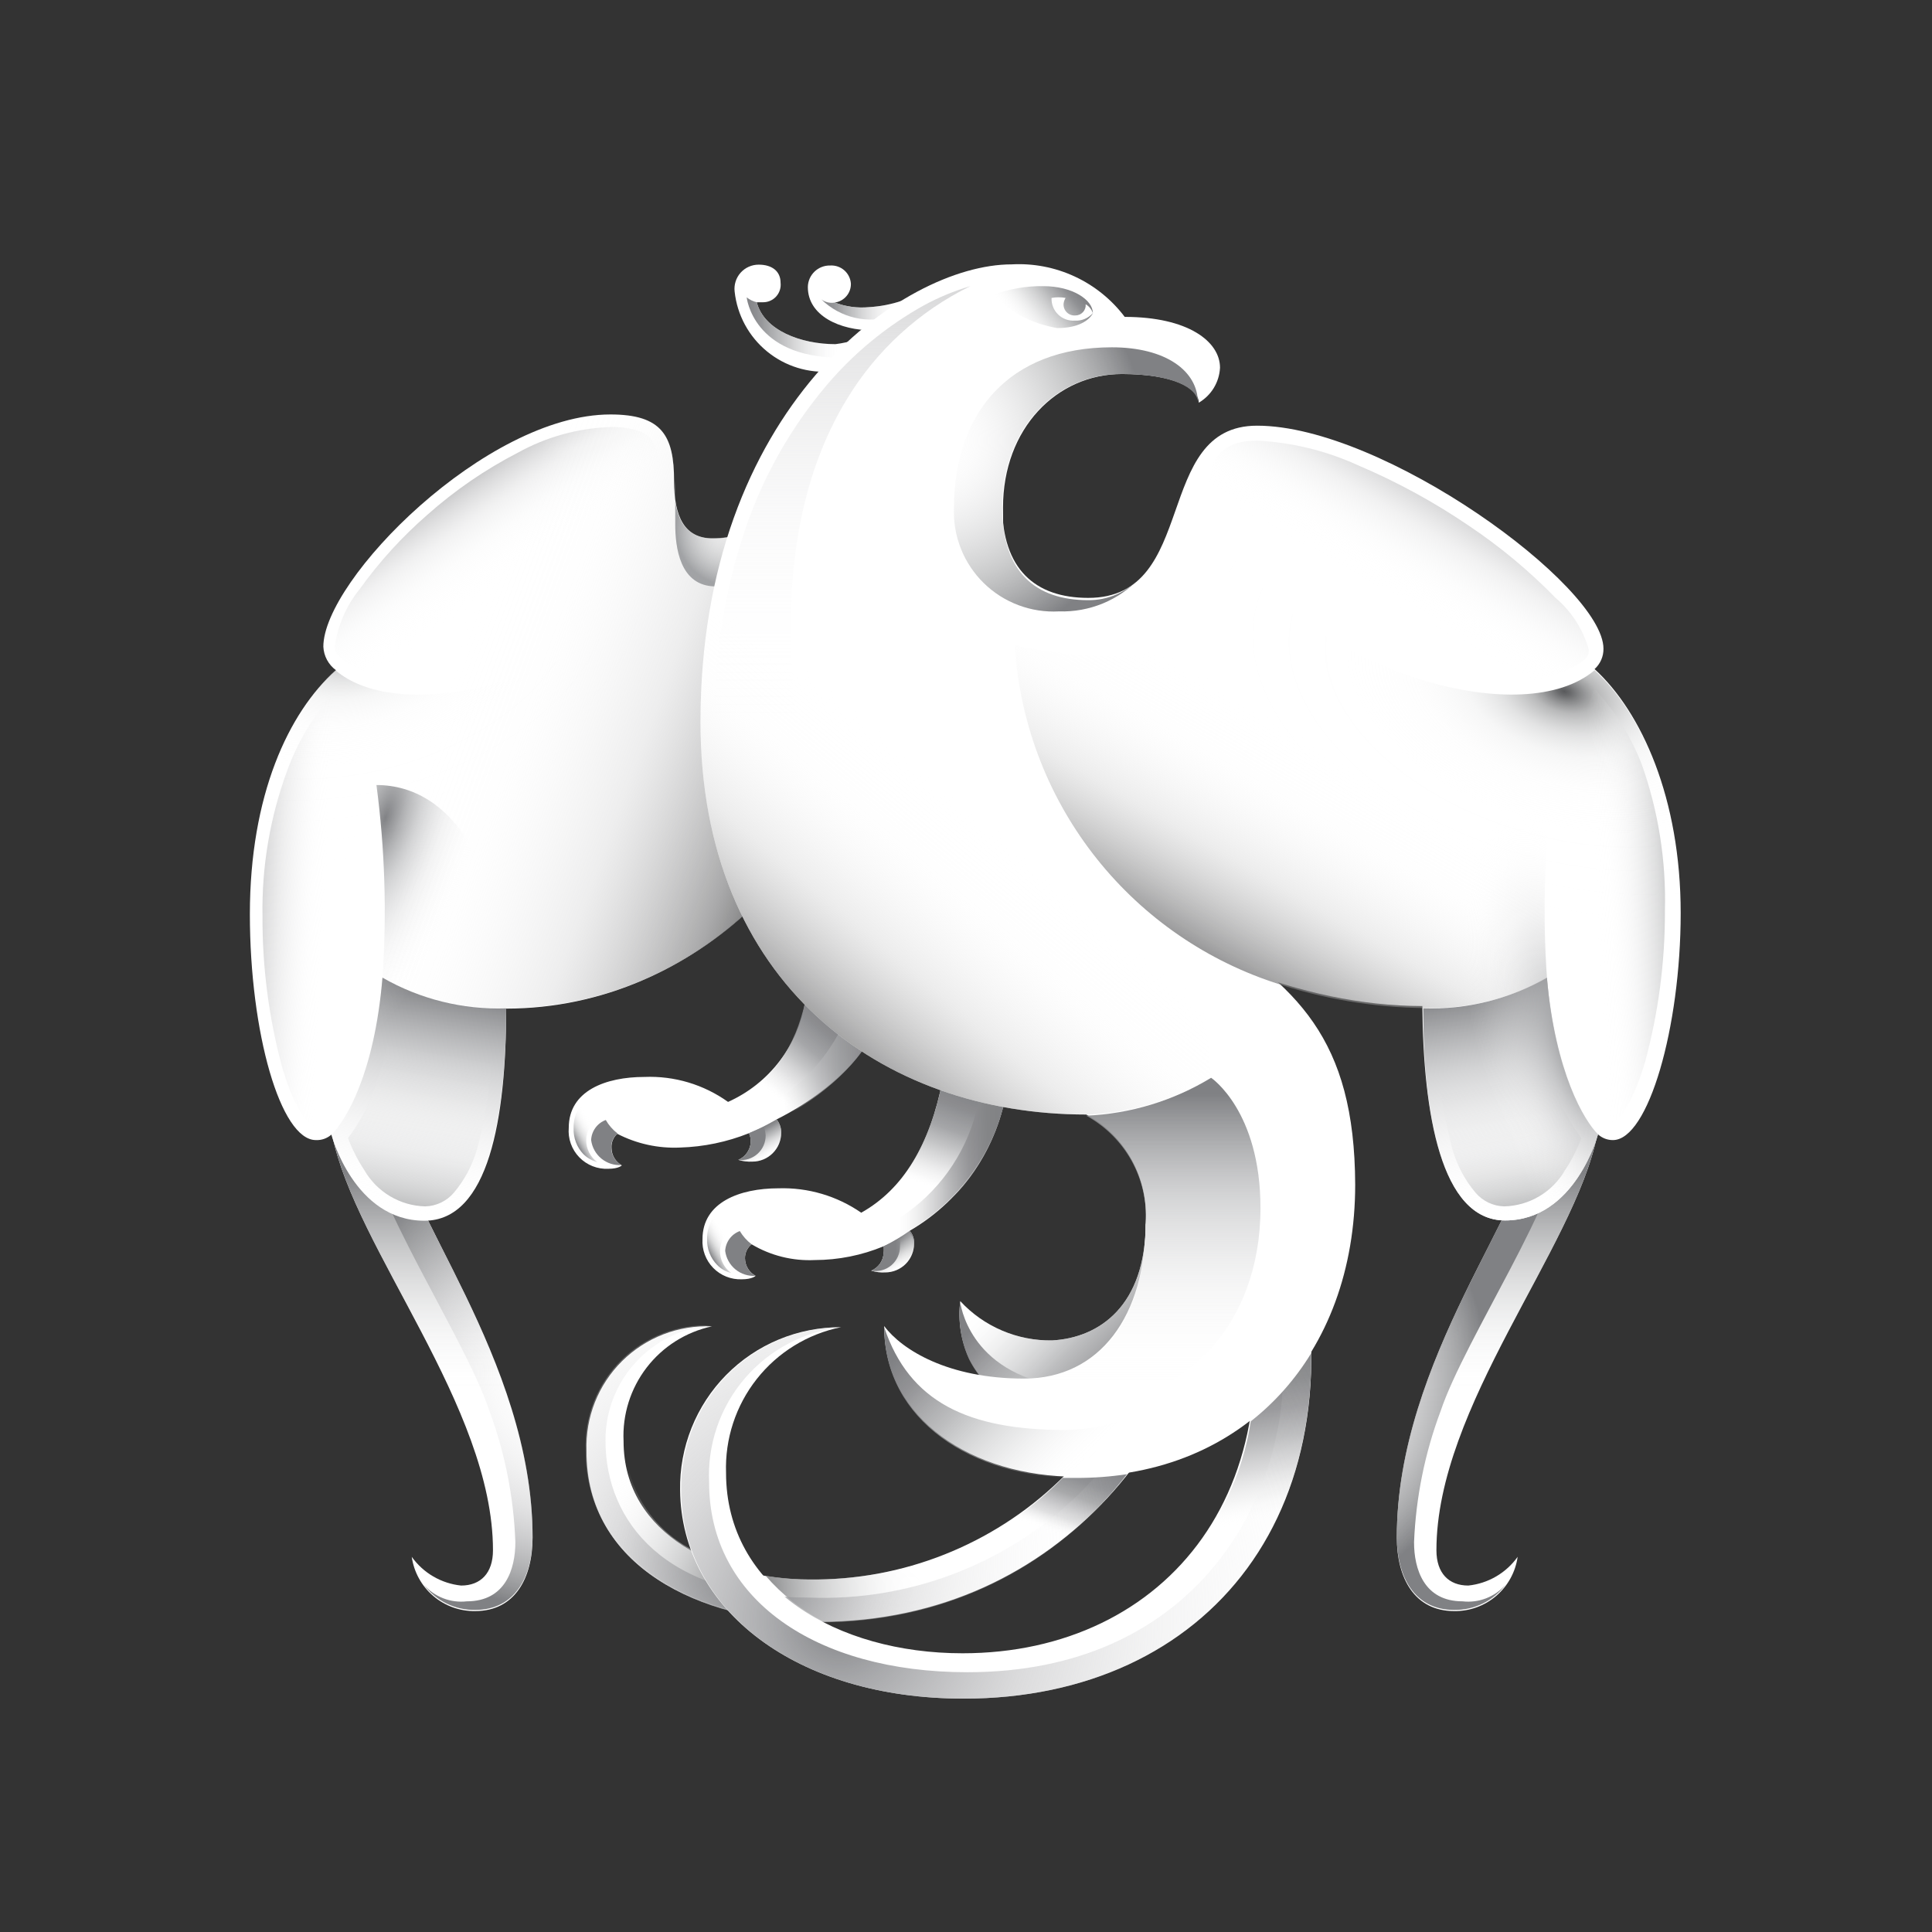 <svg width="124" height="124" viewBox="0 0 124 124" fill="none" xmlns="http://www.w3.org/2000/svg">
  <rect x="0" y="0" width="124" height="124" fill="#333333" stroke="none"/>
  <path
    d="M89.651 98.687C89.651 101.266 90.774 103.403 93.335 103.403C94.321 103.417 95.278 103.072 96.028 102.431C96.777 101.79 97.267 100.898 97.406 99.921C97.039 100.435 96.566 100.866 96.02 101.183C95.474 101.501 94.866 101.699 94.238 101.764C92.985 101.764 92.193 100.971 92.193 99.498C92.193 90.287 101.035 80.173 102.509 72.86H98.29C98.29 77.355 89.651 87.155 89.651 98.687Z"
    fill="white" />
  <path style="mix-blend-mode:multiply"
    d="M89.651 98.687C89.651 101.266 90.774 103.403 93.335 103.403C94.321 103.417 95.278 103.072 96.028 102.431C96.777 101.79 97.267 100.898 97.406 99.921C97.039 100.435 96.566 100.866 96.02 101.183C95.474 101.501 94.866 101.699 94.238 101.764C92.985 101.764 92.193 100.971 92.193 99.498C92.193 90.287 101.035 80.173 102.509 72.86H98.29C98.29 77.355 89.651 87.155 89.651 98.687Z"
    fill="url(#paint0_linear_58_359)" />
  <path style="mix-blend-mode:multiply"
    d="M98.29 72.823C98.29 77.355 89.651 87.155 89.651 98.613C89.651 101.192 90.774 103.329 93.335 103.329C93.974 103.338 94.605 103.196 95.178 102.914C95.751 102.632 96.249 102.219 96.632 101.708C96.293 102.097 95.864 102.397 95.383 102.583C94.901 102.769 94.382 102.836 93.869 102.777C91.401 102.777 90.756 100.713 90.756 98.982C90.875 96.096 91.453 93.248 92.469 90.545C94.035 85.884 100.28 76.691 100.28 72.823H98.29Z"
    fill="url(#paint1_radial_58_359)" />
  <path
    d="M61.631 83.508C61.477 84.765 61.675 86.04 62.202 87.192C62.754 88.286 63.596 89.208 64.635 89.858C65.674 90.507 66.872 90.86 68.097 90.876C70.794 90.469 73.378 89.51 75.687 88.058L73.532 78.497C73.532 83.784 70.584 85.866 67.526 86.031C66.421 86.048 65.325 85.832 64.31 85.397C63.294 84.963 62.381 84.319 61.631 83.508Z"
    fill="white" />
  <path style="mix-blend-mode:multiply"
    d="M61.631 83.508C61.477 84.765 61.675 86.04 62.202 87.192C62.754 88.286 63.596 89.208 64.635 89.858C65.674 90.507 66.872 90.86 68.097 90.876C70.794 90.469 73.378 89.51 75.687 88.058L73.532 78.497C73.532 83.784 70.584 85.866 67.526 86.031C66.421 86.048 65.325 85.832 64.31 85.397C63.294 84.963 62.381 84.319 61.631 83.508Z"
    fill="url(#paint2_linear_58_359)" />
  <path style="mix-blend-mode:multiply"
    d="M68.097 90.931C66.872 90.915 65.674 90.562 64.635 89.913C63.596 89.263 62.754 88.341 62.202 87.247C61.675 86.095 61.477 84.82 61.631 83.563C61.631 83.563 62.11 88.113 68.097 88.96V90.931Z"
    fill="url(#paint3_linear_58_359)" />
  <path
    d="M52.568 104.085C68.318 104.085 77.621 91.189 78.192 79.233H75.005C74.832 85.211 72.317 90.882 68.003 95.023C63.689 99.165 57.921 101.447 51.941 101.377C46.267 101.377 40.022 98.576 40.022 92.497C39.941 90.796 40.467 89.121 41.506 87.771C42.545 86.421 44.03 85.485 45.696 85.128C44.631 85.082 43.568 85.256 42.574 85.641C41.58 86.026 40.676 86.612 39.92 87.363C39.164 88.114 38.571 89.014 38.18 90.005C37.788 90.997 37.607 92.058 37.646 93.124C37.591 100.474 44.849 104.085 52.568 104.085Z"
    fill="white" />
  <path style="mix-blend-mode:multiply"
    d="M51.941 101.377C54.64 101.393 57.322 100.964 59.881 100.106L61.152 102.648C58.472 103.571 55.66 104.05 52.825 104.066C51.426 103.327 50.177 102.334 49.141 101.137C50.067 101.291 51.003 101.371 51.941 101.377ZM44.572 99.534C43.243 98.884 42.122 97.875 41.335 96.622C40.547 95.369 40.124 93.922 40.114 92.442C40.033 90.74 40.559 89.065 41.598 87.716C42.637 86.366 44.122 85.43 45.788 85.073C44.723 85.027 43.66 85.201 42.666 85.586C41.672 85.971 40.769 86.557 40.012 87.308C39.256 88.059 38.663 88.959 38.272 89.95C37.881 90.942 37.699 92.003 37.738 93.068C37.738 98.595 41.68 101.929 46.838 103.329C45.802 102.249 44.983 100.979 44.425 99.59L44.572 99.534Z"
    fill="url(#paint4_radial_58_359)" />
  <path style="mix-blend-mode:multiply"
    d="M69.11 94.856H68.208C65.052 98.048 60.985 100.185 56.565 100.972L57.597 103.643C63.446 102.533 68.688 99.323 72.334 94.616C71.267 94.778 70.189 94.858 69.11 94.856Z"
    fill="url(#paint5_linear_58_359)" />
  <path style="mix-blend-mode:multiply"
    d="M45.641 85.073C44.576 85.027 43.513 85.201 42.519 85.586C41.525 85.971 40.621 86.557 39.865 87.308C39.108 88.059 38.516 88.959 38.125 89.95C37.733 90.942 37.551 92.003 37.59 93.069C37.59 100.437 44.849 104.122 52.567 104.122C68.318 104.122 77.621 91.226 78.192 79.27H76.35C76.32 82.415 75.66 85.521 74.409 88.405C73.157 91.29 71.339 93.894 69.063 96.063C66.787 98.233 64.099 99.923 61.158 101.035C58.217 102.148 55.083 102.658 51.941 102.537C42.73 102.537 38.861 97.692 38.861 92.461C38.851 90.601 39.544 88.806 40.801 87.436C42.058 86.066 43.787 85.222 45.641 85.073Z"
    fill="url(#paint6_radial_58_359)" />
  <path
    d="M61.852 109.022C77.511 109.022 87.643 96.882 83.056 78.552L79.371 78.994C83.903 95.427 74.821 106.111 61.779 106.111C53.728 106.111 46.599 101.948 46.599 94.524C46.525 92.347 47.224 90.215 48.573 88.505C49.922 86.795 51.833 85.618 53.968 85.184C52.599 85.179 51.243 85.447 49.979 85.973C48.716 86.499 47.57 87.272 46.609 88.247C45.648 89.221 44.892 90.378 44.384 91.649C43.876 92.92 43.627 94.279 43.651 95.648C43.725 103.293 51.094 109.022 61.852 109.022Z"
    fill="white" />
  <path style="mix-blend-mode:multiply"
    d="M80.274 91.227C79.886 93.802 78.92 96.257 77.45 98.407C75.979 100.557 74.041 102.347 71.781 103.643L72.832 106.646C79.85 103.201 84.216 96.219 84.161 86.842C83.138 88.525 81.822 90.01 80.274 91.227Z"
    fill="url(#paint7_linear_58_359)" />
  <path style="mix-blend-mode:multiply"
    d="M54.041 85.184C52.673 85.179 51.317 85.447 50.053 85.973C48.79 86.499 47.644 87.272 46.683 88.247C45.722 89.221 44.965 90.378 44.457 91.649C43.95 92.92 43.7 94.279 43.725 95.648C43.725 103.293 51.094 109.022 61.852 109.022C77.511 109.022 87.643 96.882 83.056 78.552L81.49 78.847C82.148 81.871 82.438 84.964 82.356 88.058C82.356 96.698 76.387 107.327 62.092 107.327C52.328 107.327 45.512 102.63 45.512 95.15C45.395 92.715 46.212 90.326 47.798 88.474C49.383 86.621 51.617 85.444 54.041 85.184Z"
    fill="url(#paint8_radial_58_359)" />
  <path
    d="M34.182 98.687C34.182 101.266 33.059 103.403 30.498 103.403C29.512 103.417 28.555 103.072 27.805 102.431C27.056 101.79 26.566 100.898 26.427 99.921C26.794 100.435 27.267 100.866 27.813 101.183C28.359 101.501 28.967 101.699 29.595 101.764C30.848 101.764 31.64 100.971 31.64 99.498C31.64 90.287 22.798 80.173 21.324 72.86H25.598C25.543 77.355 34.182 87.155 34.182 98.687Z"
    fill="white" />
  <path style="mix-blend-mode:multiply"
    d="M34.182 98.687C34.182 101.266 33.059 103.403 30.498 103.403C29.512 103.417 28.555 103.072 27.805 102.431C27.056 101.79 26.566 100.898 26.427 99.921C26.794 100.435 27.267 100.866 27.813 101.183C28.359 101.501 28.967 101.699 29.595 101.764C30.848 101.764 31.64 100.971 31.64 99.498C31.64 90.287 22.798 80.173 21.324 72.86H25.598C25.543 77.355 34.182 87.155 34.182 98.687Z"
    fill="url(#paint9_linear_58_359)" />
  <path style="mix-blend-mode:multiply"
    d="M25.543 72.823C25.543 77.355 34.182 87.155 34.182 98.613C34.182 101.192 33.059 103.329 30.498 103.329C29.86 103.338 29.228 103.196 28.655 102.914C28.082 102.632 27.584 102.219 27.201 101.708C27.54 102.097 27.969 102.397 28.451 102.583C28.932 102.769 29.451 102.836 29.964 102.777C32.432 102.777 33.077 100.713 33.077 98.982C32.972 96.072 32.4 93.199 31.382 90.471C29.816 85.81 23.571 76.618 23.571 72.749L25.543 72.823Z"
    fill="url(#paint10_radial_58_359)" />
  <path
    d="M21.269 72.823C21.269 72.823 22.724 78.349 27.237 78.349C31.364 78.349 32.488 71.791 32.488 64.735C44.959 64.735 54.483 54.161 54.944 44.84L50.302 30.434C48.828 33.142 48.349 34.56 45.751 34.56C43.909 34.56 43.264 33.142 43.264 30.876C43.264 27.947 42.472 26.602 39.175 26.602C31.198 26.602 20.753 37.213 20.753 41.505C20.767 41.802 20.847 42.091 20.987 42.352C21.127 42.614 21.324 42.84 21.563 43.016C18.505 45.724 16.037 51.066 16.037 58.675C16.037 66.283 18.008 73.173 20.274 73.173C20.638 73.19 20.995 73.064 21.269 72.823Z"
    fill="white" />
  <path style="mix-blend-mode:multiply"
    d="M21.269 72.823C22.208 71.92 24.032 68.881 24.548 62.746C26.959 64.13 29.709 64.813 32.488 64.717C32.488 71.423 31.364 78.331 27.237 78.331C22.724 78.331 21.269 72.804 21.269 72.804V72.823Z"
    fill="url(#paint11_linear_58_359)" />
  <path style="mix-blend-mode:multiply"
    d="M50.302 30.416C48.828 33.123 48.349 34.542 45.751 34.542C45.351 34.58 44.948 34.501 44.592 34.314C44.236 34.128 43.941 33.842 43.743 33.492C43.529 33.078 43.392 32.629 43.338 32.166C43.309 31.736 43.309 31.305 43.338 30.876V33.639C43.338 35.095 43.614 37.637 45.936 37.637C48.257 37.637 51.094 34.487 50.302 30.416Z"
    fill="url(#paint12_radial_58_359)" />
  <path style="mix-blend-mode:multiply"
    d="M24.548 62.746C24.835 58.623 24.705 54.482 24.161 50.385C28.969 50.385 32.488 55.598 32.488 64.717C32.488 71.423 31.364 78.331 27.237 78.331C22.724 78.331 21.269 72.805 21.269 72.805C22.208 71.92 24.032 68.881 24.548 62.746Z"
    fill="url(#paint13_radial_58_359)" />
  <path style="mix-blend-mode:multiply"
    d="M44.296 40.584C43.021 45.56 40.483 50.123 36.927 53.83C29.043 62.009 16 66.025 16 58.675C16 51.325 18.505 45.779 21.527 43.016C25.414 46.332 35.398 44.214 42.178 38.355"
    fill="url(#paint14_radial_58_359)" />
  <path style="mix-blend-mode:multiply"
    d="M42.362 33.639V30.802C42.473 29.877 42.265 28.941 41.772 28.149C41.542 27.903 41.249 27.725 40.925 27.634C40.327 27.46 39.705 27.385 39.083 27.412C37.035 27.497 35.035 28.059 33.243 29.052C31.15 30.13 29.2 31.467 27.44 33.031C25.811 34.447 24.351 36.048 23.093 37.802C22.231 38.861 21.677 40.135 21.49 41.487C21.49 41.671 21.49 41.929 21.987 42.316C23.358 43.308 25.033 43.791 26.722 43.679C27.905 43.663 29.084 43.528 30.24 43.274C31.547 42.992 32.828 42.604 34.072 42.113C36.758 41.046 39.248 39.539 41.441 37.655C42.019 37.126 42.369 36.393 42.417 35.61C42.326 34.957 42.307 34.296 42.362 33.639Z"
    fill="url(#paint15_linear_58_359)" />
  <path style="mix-blend-mode:multiply"
    d="M20.274 72.362C20.274 72.362 20.44 72.362 20.642 72.178C21.332 71.387 21.869 70.475 22.227 69.488C23.013 67.312 23.49 65.036 23.645 62.727C23.762 60.887 23.762 59.041 23.645 57.201C23.535 55.211 23.314 53.13 23.019 51.177C22.758 48.903 22.201 46.674 21.361 44.545C20.082 45.984 19.088 47.654 18.432 49.464C17.331 52.452 16.794 55.619 16.848 58.803C16.833 62.114 17.267 65.41 18.137 68.604C19.058 71.644 20.016 72.362 20.274 72.362Z"
    fill="url(#paint16_linear_58_359)" />
  <path style="mix-blend-mode:multiply"
    d="M29.135 76.544C28.907 76.813 28.625 77.03 28.308 77.183C27.991 77.335 27.645 77.419 27.293 77.428C26.497 77.409 25.721 77.185 25.037 76.778C24.353 76.372 23.785 75.796 23.387 75.107C22.961 74.461 22.609 73.769 22.337 73.044C23.019 72.139 23.565 71.14 23.958 70.078C24.667 68.172 25.137 66.186 25.358 64.165C26.148 64.531 26.967 64.826 27.808 65.049C29.062 65.372 30.347 65.557 31.64 65.602C31.666 68.362 31.319 71.113 30.609 73.781C30.316 74.795 29.814 75.736 29.135 76.544Z"
    fill="url(#paint17_linear_58_359)" />
  <path style="mix-blend-mode:multiply"
    d="M50.302 30.415C48.828 33.123 48.349 34.542 45.751 34.542C43.909 34.542 43.264 33.123 43.264 30.857C43.264 27.928 42.472 26.584 39.175 26.584C31.198 26.584 20.753 37.194 20.753 41.487C20.764 41.784 20.843 42.074 20.984 42.336C21.124 42.598 21.322 42.824 21.564 42.997L24.235 50.366C24.779 54.463 24.909 58.604 24.622 62.727C27.033 64.111 29.783 64.794 32.561 64.698C45.033 64.698 54.557 54.124 55.018 44.803L50.302 30.415Z"
    fill="url(#paint18_linear_58_359)" />
  <path
    d="M58.499 19.455C57.257 20.91 55.516 21.85 53.618 22.089C51.407 22.089 49.031 21.205 48.57 19.399H48.975C49.134 19.4 49.292 19.368 49.437 19.303C49.583 19.239 49.713 19.145 49.819 19.026C49.925 18.908 50.005 18.768 50.053 18.616C50.102 18.465 50.117 18.305 50.099 18.147C50.099 17.391 49.528 16.986 48.699 16.986C48.479 16.985 48.262 17.03 48.061 17.119C47.86 17.208 47.681 17.339 47.534 17.502C47.388 17.666 47.278 17.859 47.212 18.069C47.146 18.279 47.125 18.5 47.151 18.718C47.314 20.219 48.06 21.597 49.228 22.554C50.395 23.512 51.892 23.973 53.397 23.839C55.477 23.858 57.52 23.29 59.291 22.2L58.499 19.455Z"
    fill="white" />
  <path style="mix-blend-mode:multiply"
    d="M56.178 21.297C55.417 21.798 54.529 22.073 53.617 22.089C51.407 22.089 49.031 21.205 48.57 19.399C48.334 19.344 48.114 19.237 47.925 19.086C47.925 19.086 48.312 22.936 53.894 22.955C53.894 22.955 56.86 22.955 57.891 22.955L58.205 22.826C58.205 22.476 57.891 21.444 57.891 21.444L56.178 21.297Z"
    fill="url(#paint19_linear_58_359)" />
  <path
    d="M59.789 18.368C58.598 19.161 57.219 19.625 55.791 19.712C55.041 19.786 54.285 19.685 53.581 19.418C53.872 19.377 54.138 19.231 54.328 19.006C54.519 18.782 54.62 18.496 54.612 18.202C54.589 17.873 54.436 17.566 54.188 17.349C53.939 17.131 53.615 17.021 53.286 17.041C53.1 17.036 52.916 17.068 52.743 17.135C52.57 17.202 52.412 17.303 52.279 17.431C52.145 17.56 52.038 17.714 51.964 17.884C51.891 18.054 51.851 18.237 51.849 18.423C51.849 20.265 53.894 21.204 56.031 21.204C60.342 21.204 62.386 19.362 62.386 17.944C62.036 17.907 61.852 17.391 59.789 18.368Z"
    fill="white" />
  <path style="mix-blend-mode:multiply"
    d="M57.32 20.283C60.655 19.675 61.557 19.454 61.557 19.454L60.286 18.146L59.789 18.367C58.598 19.161 57.219 19.625 55.791 19.712C55.042 19.786 54.285 19.685 53.581 19.418C53.43 19.445 53.276 19.44 53.127 19.406C52.978 19.371 52.838 19.306 52.715 19.215C53.311 19.798 54.056 20.206 54.868 20.394C55.68 20.583 56.528 20.544 57.32 20.283Z"
    fill="url(#paint20_linear_58_359)" />
  <path
    d="M39.617 72.768C40.86 73.412 42.252 73.717 43.651 73.652C45.168 73.607 46.664 73.295 48.072 72.731C48.157 72.915 48.195 73.118 48.183 73.32C48.166 73.562 48.084 73.795 47.944 73.993C47.804 74.191 47.613 74.347 47.391 74.444C47.683 74.535 47.988 74.572 48.294 74.555C48.782 74.555 49.251 74.36 49.596 74.015C49.942 73.669 50.136 73.201 50.136 72.712C50.147 72.397 50.042 72.089 49.841 71.847C53.525 70.004 56.473 66.946 56.473 64.165H51.702C51.49 65.587 50.923 66.934 50.054 68.08C49.185 69.226 48.041 70.135 46.728 70.723C45.169 69.607 43.282 69.043 41.367 69.12C38.88 69.12 36.504 70.004 36.504 72.381C36.474 72.726 36.519 73.074 36.635 73.401C36.751 73.727 36.936 74.025 37.177 74.275C37.417 74.524 37.709 74.719 38.031 74.847C38.353 74.975 38.699 75.032 39.046 75.015C39.727 75.015 39.911 74.794 39.911 74.794C39.711 74.683 39.544 74.52 39.427 74.322C39.311 74.125 39.249 73.9 39.248 73.67C39.238 73.502 39.266 73.333 39.33 73.177C39.393 73.021 39.492 72.881 39.617 72.768Z"
    fill="white" />
  <path style="mix-blend-mode:multiply"
    d="M48.072 72.73C48.157 72.915 48.195 73.117 48.183 73.32C48.166 73.562 48.084 73.794 47.944 73.993C47.804 74.191 47.613 74.347 47.391 74.444C47.683 74.534 47.989 74.572 48.294 74.554C48.782 74.554 49.251 74.36 49.596 74.015C49.942 73.669 50.136 73.201 50.136 72.712C50.147 72.397 50.042 72.089 49.841 71.846C49.271 72.179 48.681 72.474 48.072 72.73Z"
    fill="url(#paint21_linear_58_359)" />
  <path style="mix-blend-mode:multiply"
    d="M43.651 73.652C48.975 73.652 56.547 68.586 56.547 64.201H51.702C50.338 70.502 45.678 71.847 40.022 71.847L39.101 72.307C40.383 73.335 42.017 73.818 43.651 73.652Z"
    fill="url(#paint22_linear_58_359)" />
  <g style="mix-blend-mode:multiply">
    <path
      d="M48.072 72.731C48.157 72.915 48.195 73.117 48.183 73.32C48.166 73.562 48.084 73.794 47.944 73.993C47.804 74.191 47.613 74.347 47.391 74.444C47.611 74.47 47.835 74.449 48.047 74.382C48.259 74.315 48.454 74.204 48.619 74.056C48.785 73.908 48.917 73.726 49.007 73.523C49.097 73.32 49.142 73.1 49.141 72.878C49.129 72.689 49.092 72.504 49.03 72.325L48.072 72.731Z"
      fill="#808184" />
  </g>
  <g style="mix-blend-mode:multiply">
    <path
      d="M38.88 71.883C38.613 71.981 38.382 72.156 38.215 72.386C38.048 72.615 37.952 72.889 37.94 73.173C38 73.638 38.236 74.064 38.599 74.362C38.962 74.659 39.425 74.808 39.893 74.775C39.693 74.664 39.526 74.501 39.409 74.304C39.292 74.106 39.231 73.881 39.23 73.652C39.224 73.48 39.258 73.31 39.328 73.153C39.398 72.997 39.503 72.859 39.635 72.749C39.329 72.513 39.072 72.219 38.88 71.883Z"
      fill="#808184" />
  </g>
  <path style="mix-blend-mode:multiply"
    d="M56.565 64.201H54.944H54.741C53.953 66.66 52.4 68.802 50.309 70.316C48.218 71.831 45.699 72.638 43.117 72.62C41.66 72.775 40.189 72.506 38.88 71.847C39.072 72.182 39.329 72.476 39.635 72.712C40.879 73.357 42.27 73.662 43.67 73.597C45.186 73.552 46.683 73.24 48.091 72.675C48.176 72.86 48.214 73.062 48.201 73.265C48.185 73.507 48.102 73.739 47.962 73.938C47.823 74.136 47.631 74.292 47.409 74.389C47.701 74.48 48.007 74.517 48.312 74.499C48.8 74.499 49.269 74.305 49.614 73.96C49.96 73.614 50.154 73.146 50.154 72.657C50.165 72.342 50.06 72.034 49.859 71.791C53.525 70.023 56.565 66.983 56.565 64.201Z"
    fill="url(#paint23_linear_58_359)" />
  <path
    d="M64.707 69.286H60.507C59.697 73.486 57.953 76.335 55.276 77.834C53.72 76.758 51.861 76.209 49.97 76.268C47.465 76.268 45.088 77.171 45.088 79.528C45.067 79.868 45.118 80.208 45.237 80.527C45.355 80.845 45.539 81.135 45.777 81.379C46.015 81.621 46.301 81.812 46.617 81.938C46.933 82.063 47.272 82.121 47.612 82.108C48.294 82.108 48.496 81.886 48.496 81.886C48.292 81.778 48.121 81.616 48.002 81.418C47.882 81.22 47.817 80.994 47.815 80.763C47.811 80.59 47.847 80.418 47.921 80.262C47.994 80.105 48.103 79.968 48.238 79.86C49.46 80.589 50.87 80.941 52.291 80.873C53.809 80.87 55.311 80.57 56.712 79.989C56.735 80.135 56.735 80.285 56.712 80.431C56.7 80.674 56.619 80.909 56.479 81.107C56.338 81.306 56.145 81.461 55.92 81.555C56.212 81.646 56.518 81.683 56.823 81.665C57.312 81.665 57.78 81.471 58.126 81.126C58.471 80.78 58.665 80.312 58.665 79.823C58.685 79.521 58.585 79.224 58.389 78.994C60.126 77.981 61.602 76.575 62.7 74.889C63.797 73.204 64.484 71.285 64.707 69.286Z"
    fill="white" />
  <path style="mix-blend-mode:multiply"
    d="M56.712 79.989C56.735 80.135 56.735 80.285 56.712 80.431C56.7 80.674 56.619 80.908 56.478 81.107C56.338 81.306 56.145 81.461 55.92 81.555C56.212 81.646 56.518 81.683 56.823 81.665C57.311 81.665 57.78 81.471 58.126 81.126C58.471 80.78 58.665 80.312 58.665 79.823C58.684 79.521 58.585 79.224 58.389 78.994C57.857 79.37 57.297 79.703 56.712 79.989Z"
    fill="url(#paint24_linear_58_359)" />
  <path style="mix-blend-mode:multiply"
    d="M52.291 80.873C55.405 80.747 58.37 79.508 60.648 77.382C62.926 75.256 64.366 72.383 64.707 69.286H60.507C59.273 75.697 55.81 79.013 50.246 79.013L47.759 79.418C48.378 79.953 49.098 80.358 49.877 80.608C50.656 80.858 51.477 80.948 52.291 80.873Z"
    fill="url(#paint25_linear_58_359)" />
  <g style="mix-blend-mode:multiply">
    <path
      d="M56.712 79.989C56.735 80.135 56.735 80.284 56.712 80.431C56.7 80.674 56.619 80.908 56.478 81.107C56.338 81.306 56.145 81.461 55.92 81.555C56.148 81.595 56.381 81.585 56.605 81.525C56.828 81.465 57.035 81.356 57.211 81.207C57.387 81.057 57.528 80.87 57.623 80.659C57.718 80.449 57.766 80.22 57.762 79.989C57.779 79.842 57.779 79.694 57.762 79.547L56.712 79.989Z"
      fill="#808184" />
  </g>
  <g style="mix-blend-mode:multiply">
    <path
      d="M47.483 79.013C47.219 79.109 46.99 79.281 46.823 79.507C46.656 79.733 46.559 80.003 46.544 80.284C46.603 80.749 46.839 81.175 47.202 81.473C47.565 81.77 48.028 81.918 48.496 81.886C48.292 81.778 48.121 81.616 48.002 81.418C47.882 81.22 47.817 80.994 47.815 80.763C47.811 80.59 47.847 80.418 47.921 80.262C47.994 80.105 48.103 79.968 48.238 79.86C47.935 79.628 47.679 79.34 47.483 79.013Z"
      fill="#808184" />
  </g>
  <path style="mix-blend-mode:multiply"
    d="M64.707 69.286H62.994C62.788 72.159 61.516 74.852 59.426 76.836C57.337 78.819 54.582 79.951 51.702 80.007C50.204 80.111 48.709 79.764 47.409 79.013C47.605 79.34 47.862 79.628 48.165 79.86C49.387 80.589 50.796 80.941 52.217 80.873C53.735 80.87 55.237 80.57 56.639 79.989C56.661 80.135 56.661 80.285 56.639 80.431C56.626 80.674 56.545 80.909 56.405 81.107C56.265 81.306 56.071 81.461 55.846 81.555C56.138 81.646 56.444 81.683 56.749 81.665C57.238 81.665 57.706 81.471 58.052 81.126C58.397 80.78 58.591 80.312 58.591 79.823C58.611 79.521 58.512 79.224 58.315 78.994C60.066 77.989 61.557 76.587 62.667 74.901C63.778 73.215 64.476 71.292 64.707 69.286Z"
    fill="url(#paint26_linear_58_359)" />
  <path
    d="M96.596 78.331C101.109 78.331 102.564 72.805 102.564 72.805C102.826 73.044 103.168 73.176 103.522 73.173C105.788 73.173 107.87 65.951 107.87 58.601C107.87 51.251 105.365 45.706 102.343 42.943C102.526 42.778 102.671 42.576 102.77 42.35C102.868 42.125 102.918 41.881 102.914 41.635C102.914 37.6 88.785 27.321 80.679 27.321C73.937 27.321 76.995 38.374 69.847 38.374C66.439 38.374 64.321 36.532 64.321 32.424L58.297 40.953C58.739 50.293 75.632 64.57 91.29 64.57C91.346 71.423 92.469 78.331 96.596 78.331Z"
    fill="white" />
  <path
    d="M76.811 59.246C72.739 56.685 64.376 51.527 64.376 32.571C64.376 27.505 67.821 24.005 72.021 24.005C75.318 24.005 76.939 24.907 76.939 25.847C77.335 25.615 77.668 25.288 77.906 24.896C78.144 24.503 78.28 24.058 78.303 23.599C78.303 21.923 76.258 20.339 72.187 20.339C71.346 19.225 70.244 18.335 68.978 17.747C67.713 17.159 66.322 16.891 64.928 16.968C57.947 16.968 44.959 26.178 44.959 46.314C44.959 63.133 56.602 71.533 69.718 71.533C70.949 72.207 71.962 73.219 72.638 74.45C73.313 75.68 73.623 77.078 73.531 78.478C73.531 84.447 70.584 88.481 65.721 88.481C60.857 88.481 57.891 86.639 56.749 85.11C56.749 91.079 62.423 94.782 69.11 94.782C79.887 94.782 86.979 86.934 86.979 76.028C86.943 66.651 83.258 63.28 76.811 59.246Z"
    fill="white" />
  <path style="mix-blend-mode:multiply"
    d="M102.565 72.823C101.625 71.92 99.801 68.881 99.285 62.746C96.874 64.13 94.124 64.813 91.346 64.717C91.346 71.423 92.469 78.331 96.596 78.331C101.109 78.331 102.565 72.804 102.565 72.804V72.823Z"
    fill="url(#paint27_linear_58_359)" />
  <path style="mix-blend-mode:multiply"
    d="M94.698 76.544C94.926 76.813 95.208 77.03 95.525 77.183C95.843 77.335 96.189 77.419 96.54 77.428C97.336 77.409 98.113 77.185 98.796 76.778C99.48 76.372 100.048 75.796 100.446 75.107C100.872 74.461 101.224 73.769 101.496 73.044C100.814 72.139 100.268 71.14 99.875 70.078C99.166 68.172 98.696 66.186 98.475 64.165C97.686 64.531 96.866 64.826 96.025 65.049C94.771 65.372 93.486 65.557 92.193 65.602C92.167 68.362 92.514 71.113 93.225 73.781C93.517 74.795 94.019 75.736 94.698 76.544Z"
    fill="url(#paint28_linear_58_359)" />
  <path style="mix-blend-mode:multiply"
    d="M65.721 88.555C70.584 88.555 73.532 84.521 73.532 78.552C73.624 77.151 73.313 75.754 72.638 74.523C71.962 73.293 70.949 72.281 69.718 71.607C72.552 71.487 75.309 70.65 77.732 69.175C77.732 69.175 80.9 71.294 80.9 77.539C80.9 85.129 75.89 89.974 70.031 89.974C67.532 90.113 65.044 89.552 62.847 88.353L65.721 88.555Z"
    fill="url(#paint29_linear_58_359)" />
  <path style="mix-blend-mode:multiply"
    d="M86.943 53.83C94.827 62.009 107.87 66.025 107.87 58.675C107.87 51.324 105.365 45.779 102.343 43.016C97.849 46.848 85.137 43.403 78.745 35.297C79.133 42.266 82.048 48.854 86.943 53.83Z"
    fill="url(#paint30_radial_58_359)" />
  <path style="mix-blend-mode:multiply"
    d="M52.31 63.962C54.283 65.951 56.622 67.54 59.199 68.641C61.006 69.42 62.898 69.983 64.837 70.317L64.579 70.041C62.745 68.202 61.034 66.245 59.457 64.183C57.355 61.483 55.546 58.569 54.06 55.487C52.402 52.118 51.355 48.482 50.965 44.748C50.228 36.937 51.37 30.489 54.373 25.589C56.262 22.475 59.005 19.969 62.276 18.367C61.24 18.671 60.239 19.085 59.291 19.602C56.901 20.933 54.773 22.686 53.01 24.778C50.802 27.403 49.086 30.405 47.944 33.639C46.521 37.743 45.817 42.062 45.862 46.406C45.815 49.88 46.408 53.333 47.612 56.593C48.658 59.344 50.257 61.852 52.31 63.962Z"
    fill="url(#paint31_linear_58_359)" />
  <path style="mix-blend-mode:multiply"
    d="M94.311 33.768C92.075 32.242 89.693 30.94 87.201 29.881C85.148 28.938 82.935 28.394 80.679 28.279C79.206 28.279 78.229 28.813 77.879 29.752C76.369 33.731 81.564 37.121 87.753 41.34C90.632 43.017 93.93 43.836 97.259 43.698C98.844 43.776 100.407 43.301 101.68 42.353C101.778 42.278 101.857 42.18 101.908 42.067C101.959 41.955 101.982 41.831 101.975 41.708C101.615 40.407 100.87 39.245 99.838 38.374C98.16 36.651 96.308 35.108 94.311 33.768Z"
    fill="url(#paint32_linear_58_359)" />
  <path style="mix-blend-mode:multiply"
    d="M103.412 72.067C103.412 72.067 103.246 72.067 103.043 71.883C102.344 71.081 101.812 70.148 101.478 69.138C100.674 66.966 100.19 64.689 100.041 62.377C99.924 60.537 99.924 58.691 100.041 56.851C100.151 54.88 100.372 52.798 100.667 50.845C100.929 48.566 101.486 46.33 102.325 44.195C103.637 45.602 104.669 47.246 105.365 49.04C106.435 52.053 106.941 55.238 106.857 58.435C106.872 61.739 106.438 65.03 105.567 68.217C104.628 71.331 103.67 72.067 103.412 72.067Z"
    fill="url(#paint33_linear_58_359)" />
  <path style="mix-blend-mode:multiply"
    d="M102.565 72.823C101.625 71.92 99.801 68.881 99.285 62.746C96.874 64.13 94.124 64.813 91.346 64.717C91.346 71.423 92.469 78.331 96.596 78.331C101.109 78.331 102.565 72.804 102.565 72.804V72.823Z"
    fill="url(#paint34_linear_58_359)" />
  <path style="mix-blend-mode:multiply"
    d="M99.285 62.746C98.998 58.623 99.128 54.482 99.672 50.385C94.864 50.385 91.346 55.598 91.346 64.717C91.346 71.423 92.469 78.331 96.596 78.331C101.109 78.331 102.565 72.805 102.565 72.805C101.68 71.92 99.838 68.881 99.285 62.746Z"
    fill="url(#paint35_radial_58_359)" />
  <path style="mix-blend-mode:multiply"
    d="M99.285 62.746C98.998 58.623 99.128 54.482 99.672 50.385L102.343 43.016C102.53 42.855 102.678 42.653 102.777 42.427C102.876 42.201 102.923 41.955 102.915 41.708C102.915 37.674 88.785 27.395 80.679 27.395C73.937 27.395 81.748 42.132 71.045 42.132C69.055 42.081 67.075 41.84 65.131 41.414C65.426 46.26 67.162 50.908 70.116 54.761C73.07 58.614 77.108 61.498 81.711 63.041C84.845 64.104 88.128 64.664 91.438 64.699C94.215 64.778 96.96 64.096 99.377 62.728L99.285 62.746Z"
    fill="url(#paint36_linear_58_359)" />
  <path style="mix-blend-mode:multiply"
    d="M37.443 74.075C37.694 74.323 38.005 74.501 38.346 74.591C38.12 74.43 37.937 74.217 37.812 73.97C37.687 73.723 37.623 73.449 37.627 73.172C37.628 72.882 37.708 72.597 37.857 72.347C38.006 72.098 38.219 71.893 38.475 71.754L37.83 70.372C37.507 70.604 37.245 70.912 37.069 71.269C36.892 71.625 36.806 72.019 36.817 72.417C36.805 72.721 36.855 73.025 36.963 73.309C37.07 73.594 37.233 73.854 37.443 74.075Z"
    fill="url(#paint37_linear_58_359)" />
  <path style="mix-blend-mode:multiply"
    d="M46.028 81.186C46.273 81.441 46.586 81.62 46.93 81.702C46.705 81.541 46.522 81.328 46.397 81.081C46.272 80.834 46.208 80.56 46.212 80.284C46.217 79.994 46.298 79.71 46.446 79.461C46.595 79.212 46.806 79.007 47.059 78.865L46.415 77.483C46.089 77.714 45.825 78.022 45.645 78.378C45.465 78.734 45.375 79.129 45.383 79.528C45.374 79.834 45.426 80.138 45.537 80.423C45.648 80.707 45.815 80.967 46.028 81.186Z"
    fill="url(#paint38_linear_58_359)" />
  <path style="mix-blend-mode:multiply"
    d="M56.749 85.184C56.749 91.153 62.423 94.855 69.11 94.855C71.896 94.956 74.663 94.37 77.169 93.149C79.674 91.928 81.841 90.11 83.479 87.855L78.358 85.865C77.358 87.643 75.906 89.126 74.15 90.164C72.394 91.202 70.395 91.759 68.355 91.779C62.11 91.779 58.352 89.974 56.749 85.184Z"
    fill="url(#paint39_linear_58_359)" />
  <path style="mix-blend-mode:multiply"
    d="M76.811 59.246C72.739 56.685 64.376 51.527 64.376 32.571C64.376 27.505 67.821 24.005 72.021 24.005C75.318 24.005 76.939 24.907 76.939 25.847C77.335 25.615 77.668 25.288 77.906 24.896C78.144 24.503 78.28 24.058 78.303 23.599C78.303 21.923 76.258 20.339 72.187 20.339C71.346 19.225 70.244 18.335 68.978 17.747C67.713 17.159 66.322 16.891 64.928 16.968C57.947 16.968 44.959 26.178 44.959 46.314C44.959 63.133 56.602 71.533 69.718 71.533C72.545 71.435 75.302 70.624 77.732 69.175L77.234 64.164L76.811 59.246Z"
    fill="url(#paint40_linear_58_359)" />
  <path style="mix-blend-mode:multiply"
    d="M69.847 38.521C66.439 38.521 64.321 36.679 64.321 32.571C64.321 27.505 67.766 24.005 71.966 24.005C75.263 24.005 76.884 24.907 76.884 25.847C76.884 23.82 74.84 22.291 71.358 22.291C64.763 22.291 61.226 26.51 61.226 32.626C61.194 33.514 61.347 34.399 61.676 35.225C62.005 36.05 62.503 36.798 63.138 37.421C63.772 38.043 64.529 38.526 65.361 38.839C66.193 39.153 67.081 39.289 67.968 39.24C68.933 39.272 69.894 39.097 70.787 38.729C71.679 38.361 72.483 37.806 73.145 37.103C72.723 37.555 72.213 37.914 71.645 38.158C71.077 38.403 70.465 38.526 69.847 38.521Z"
    fill="url(#paint41_radial_58_359)" />
  <path style="mix-blend-mode:multiply"
    d="M66.973 18.367C68.816 18.367 70.142 19.233 70.142 20.099C69.903 20.578 69.184 21.057 67.858 21.057C66.291 20.794 64.844 20.054 63.713 18.939C64.753 18.543 65.86 18.349 66.973 18.367Z"
    fill="url(#paint42_linear_58_359)" />
  <path
    d="M68.981 20.578C69.198 20.591 69.416 20.555 69.617 20.472C69.818 20.389 69.997 20.262 70.142 20.099C70.062 19.86 69.899 19.657 69.681 19.528C69.689 19.62 69.678 19.712 69.648 19.799C69.618 19.886 69.57 19.966 69.508 20.033C69.445 20.101 69.37 20.155 69.285 20.191C69.201 20.228 69.11 20.247 69.018 20.247C68.917 20.255 68.815 20.241 68.72 20.206C68.624 20.171 68.537 20.116 68.466 20.044C68.394 19.972 68.338 19.885 68.303 19.79C68.268 19.695 68.255 19.593 68.263 19.491C68.278 19.36 68.322 19.235 68.392 19.123C68.094 19.067 67.788 19.067 67.489 19.123C67.481 19.319 67.514 19.515 67.587 19.698C67.659 19.881 67.77 20.046 67.911 20.184C68.051 20.321 68.219 20.427 68.404 20.495C68.588 20.563 68.785 20.591 68.981 20.578Z"
    fill="white" />
  <defs>
    <linearGradient id="paint0_linear_58_359" x1="96.098" y1="105.595" x2="96.098" y2="75.236"
      gradientUnits="userSpaceOnUse">
      <stop offset="0.53" stop-color="white" stop-opacity="0" />
      <stop offset="0.76" stop-color="#C1C2C3" stop-opacity="0.49" />
      <stop offset="1" stop-color="#808184" />
    </linearGradient>
    <radialGradient id="paint1_radial_58_359" cx="0" cy="0" r="1" gradientUnits="userSpaceOnUse"
      gradientTransform="translate(79.924 88.113) scale(15.518 15.364)">
      <stop stop-color="white" stop-opacity="0" />
      <stop offset="0.14" stop-color="#F8F8F8" stop-opacity="0.06" />
      <stop offset="0.34" stop-color="#E4E4E5" stop-opacity="0.21" />
      <stop offset="0.59" stop-color="#C4C4C6" stop-opacity="0.47" />
      <stop offset="0.87" stop-color="#97989A" stop-opacity="0.82" />
      <stop offset="1" stop-color="#808184" />
    </radialGradient>
    <linearGradient id="paint2_linear_58_359" x1="64.929" y1="80.192" x2="74.269" y2="89.531"
      gradientUnits="userSpaceOnUse">
      <stop offset="0.06" stop-color="white" stop-opacity="0" />
      <stop offset="0.31" stop-color="#CDCECF" stop-opacity="0.39" />
      <stop offset="0.55" stop-color="#A3A4A6" stop-opacity="0.72" />
      <stop offset="0.74" stop-color="#8A8A8D" stop-opacity="0.92" />
      <stop offset="0.86" stop-color="#808184" />
    </linearGradient>
    <linearGradient id="paint3_linear_58_359" x1="60.986" y1="84.152" x2="69.718" y2="92.866"
      gradientUnits="userSpaceOnUse">
      <stop offset="0.14" stop-color="#808184" />
      <stop offset="0.26" stop-color="#8A8A8D" stop-opacity="0.92" />
      <stop offset="0.45" stop-color="#A3A4A6" stop-opacity="0.72" />
      <stop offset="0.69" stop-color="#CDCECF" stop-opacity="0.39" />
      <stop offset="0.94" stop-color="white" stop-opacity="0" />
    </linearGradient>
    <radialGradient id="paint4_radial_58_359" cx="0" cy="0" r="1" gradientUnits="userSpaceOnUse"
      gradientTransform="translate(48.067 101.948) scale(23.741 23.506)">
      <stop stop-color="#6D6E70" />
      <stop offset="0.19" stop-color="#ABACAD" stop-opacity="0.57" />
      <stop offset="0.47" stop-color="white" stop-opacity="0" />
    </radialGradient>
    <linearGradient id="paint5_linear_58_359" x1="61.3" y1="106.572" x2="67.158" y2="90.453"
      gradientUnits="userSpaceOnUse">
      <stop offset="0.57" stop-color="white" stop-opacity="0" />
      <stop offset="0.58" stop-color="#FCFCFC" stop-opacity="0.02" />
      <stop offset="0.61" stop-color="#DBDBDC" stop-opacity="0.28" />
      <stop offset="0.64" stop-color="#BFBFC1" stop-opacity="0.5" />
      <stop offset="0.69" stop-color="#A8A8AB" stop-opacity="0.69" />
      <stop offset="0.73" stop-color="#969799" stop-opacity="0.83" />
      <stop offset="0.79" stop-color="#898A8D" stop-opacity="0.93" />
      <stop offset="0.86" stop-color="#828386" stop-opacity="0.98" />
      <stop offset="1" stop-color="#808184" />
    </linearGradient>
    <radialGradient id="paint6_radial_58_359" cx="0" cy="0" r="1" gradientUnits="userSpaceOnUse"
      gradientTransform="translate(48.122 100.069) scale(28.263 27.983)">
      <stop stop-color="#808184" />
      <stop offset="0.1" stop-color="#96979A" stop-opacity="0.82" />
      <stop offset="0.29" stop-color="#BCBCBE" stop-opacity="0.53" />
      <stop offset="0.48" stop-color="#D9D9DA" stop-opacity="0.3" />
      <stop offset="0.66" stop-color="#EEEEEF" stop-opacity="0.13" />
      <stop offset="0.84" stop-color="#FBFBFB" stop-opacity="0.03" />
      <stop offset="1" stop-color="white" stop-opacity="0" />
    </radialGradient>
    <linearGradient id="paint7_linear_58_359" x1="81.011" y1="112.541" x2="76.608" y2="87.579"
      gradientUnits="userSpaceOnUse">
      <stop offset="0.58" stop-color="white" stop-opacity="0" />
      <stop offset="0.64" stop-color="#DBDCDC" stop-opacity="0.28" />
      <stop offset="0.71" stop-color="#BBBBBD" stop-opacity="0.54" />
      <stop offset="0.78" stop-color="#A1A2A4" stop-opacity="0.74" />
      <stop offset="0.85" stop-color="#8F8F92" stop-opacity="0.89" />
      <stop offset="0.92" stop-color="#848587" stop-opacity="0.97" />
      <stop offset="1" stop-color="#808184" />
    </linearGradient>
    <radialGradient id="paint8_radial_58_359" cx="0" cy="0" r="1" gradientUnits="userSpaceOnUse"
      gradientTransform="translate(53.816 103.901) scale(42.366 41.947)">
      <stop stop-color="#808184" />
      <stop offset="0.1" stop-color="#96979A" stop-opacity="0.82" />
      <stop offset="0.29" stop-color="#BCBCBE" stop-opacity="0.53" />
      <stop offset="0.48" stop-color="#D9D9DA" stop-opacity="0.3" />
      <stop offset="0.66" stop-color="#EEEEEF" stop-opacity="0.13" />
      <stop offset="0.84" stop-color="#FBFBFB" stop-opacity="0.03" />
      <stop offset="1" stop-color="white" stop-opacity="0" />
    </radialGradient>
    <linearGradient id="paint9_linear_58_359" x1="27.735" y1="105.595" x2="27.735" y2="75.236"
      gradientUnits="userSpaceOnUse">
      <stop offset="0.53" stop-color="white" stop-opacity="0" />
      <stop offset="0.76" stop-color="#C1C2C3" stop-opacity="0.49" />
      <stop offset="1" stop-color="#808184" />
    </linearGradient>
    <radialGradient id="paint10_radial_58_359" cx="0" cy="0" r="1" gradientUnits="userSpaceOnUse"
      gradientTransform="translate(36.813 88.113) rotate(180) scale(15.518 15.364)">
      <stop stop-color="white" stop-opacity="0" />
      <stop offset="0.14" stop-color="#F8F8F8" stop-opacity="0.06" />
      <stop offset="0.34" stop-color="#E4E4E5" stop-opacity="0.21" />
      <stop offset="0.59" stop-color="#C4C4C6" stop-opacity="0.47" />
      <stop offset="0.87" stop-color="#97989A" stop-opacity="0.82" />
      <stop offset="1" stop-color="#808184" />
    </radialGradient>
    <linearGradient id="paint11_linear_58_359" x1="25.598" y1="78.11" x2="28.195" y2="63.372"
      gradientUnits="userSpaceOnUse">
      <stop stop-color="white" stop-opacity="0" />
      <stop offset="0.14" stop-color="#F6F6F6" stop-opacity="0.07" />
      <stop offset="0.37" stop-color="#DDDDDE" stop-opacity="0.27" />
      <stop offset="0.67" stop-color="#B4B5B7" stop-opacity="0.59" />
      <stop offset="1" stop-color="#808184" />
    </linearGradient>
    <radialGradient id="paint12_radial_58_359" cx="0" cy="0" r="1" gradientUnits="userSpaceOnUse"
      gradientTransform="translate(47.006 34.026) scale(3.61 3.574)">
      <stop stop-color="white" stop-opacity="0" />
      <stop offset="0.24" stop-color="#E4E5E5" stop-opacity="0.25" />
      <stop offset="1" stop-color="#929497" />
    </radialGradient>
    <radialGradient id="paint13_radial_58_359" cx="0" cy="0" r="1" gradientUnits="userSpaceOnUse"
      gradientTransform="translate(24.741 52.485) rotate(107.526) scale(16.15 6.306)">
      <stop stop-color="#808184" />
      <stop offset="0.33" stop-color="#B4B5B7" stop-opacity="0.59" />
      <stop offset="0.63" stop-color="#DDDDDE" stop-opacity="0.27" />
      <stop offset="0.86" stop-color="#F6F6F6" stop-opacity="0.07" />
      <stop offset="1" stop-color="white" stop-opacity="0" />
    </radialGradient>
    <radialGradient id="paint14_radial_58_359" cx="0" cy="0" r="1" gradientUnits="userSpaceOnUse"
      gradientTransform="translate(23.154 41.047) rotate(164.445) scale(40.306 24.085)">
      <stop stop-color="#58595B" />
      <stop offset="0.01" stop-color="#616264" stop-opacity="0.94" />
      <stop offset="0.05" stop-color="#929394" stop-opacity="0.65" />
      <stop offset="0.1" stop-color="#BABBBC" stop-opacity="0.41" />
      <stop offset="0.15" stop-color="#D9DADA" stop-opacity="0.23" />
      <stop offset="0.22" stop-color="#EFEFEF" stop-opacity="0.1" />
      <stop offset="0.32" stop-color="#FCFCFC" stop-opacity="0.02" />
      <stop offset="0.59" stop-color="white" stop-opacity="0" />
    </radialGradient>
    <linearGradient id="paint15_linear_58_359" x1="37.941" y1="44.103" x2="28.122" y2="29.807"
      gradientUnits="userSpaceOnUse">
      <stop offset="0.49" stop-color="white" stop-opacity="0" />
      <stop offset="0.56" stop-color="#FAFAFA" stop-opacity="0.04" />
      <stop offset="0.66" stop-color="#ECEDED" stop-opacity="0.15" />
      <stop offset="0.76" stop-color="#D6D6D7" stop-opacity="0.33" />
      <stop offset="0.86" stop-color="#B6B6B8" stop-opacity="0.58" />
      <stop offset="0.97" stop-color="#8D8E90" stop-opacity="0.9" />
      <stop offset="1" stop-color="#808184" />
    </linearGradient>
    <linearGradient id="paint16_linear_58_359" x1="14.195" y1="58.067" x2="30.59" y2="58.859"
      gradientUnits="userSpaceOnUse">
      <stop stop-color="#808184" />
      <stop offset="0.07" stop-color="#9B9B9E" stop-opacity="0.79" />
      <stop offset="0.23" stop-color="#D1D1D2" stop-opacity="0.37" />
      <stop offset="0.35" stop-color="#F2F2F3" stop-opacity="0.1" />
      <stop offset="0.41" stop-color="white" stop-opacity="0" />
    </linearGradient>
    <linearGradient id="paint17_linear_58_359" x1="25.377" y1="79.731" x2="27.587" y2="67.112"
      gradientUnits="userSpaceOnUse">
      <stop stop-color="#808184" />
      <stop offset="0.03" stop-color="#87888B" stop-opacity="0.94" />
      <stop offset="0.26" stop-color="#B2B3B4" stop-opacity="0.61" />
      <stop offset="0.47" stop-color="#D3D4D5" stop-opacity="0.34" />
      <stop offset="0.67" stop-color="#EBECEC" stop-opacity="0.15" />
      <stop offset="0.85" stop-color="#FAFAFA" stop-opacity="0.04" />
      <stop offset="1" stop-color="white" stop-opacity="0" />
    </linearGradient>
    <linearGradient id="paint18_linear_58_359" x1="18.413" y1="39.663" x2="55.755" y2="53.258"
      gradientUnits="userSpaceOnUse">
      <stop offset="0.27" stop-color="white" stop-opacity="0" />
      <stop offset="0.42" stop-color="#F0F0F0" stop-opacity="0.08" />
      <stop offset="0.61" stop-color="#C5C5C6" stop-opacity="0.3" />
      <stop offset="0.81" stop-color="#7F7F80" stop-opacity="0.67" />
      <stop offset="0.95" stop-color="#404041" />
    </linearGradient>
    <linearGradient id="paint19_linear_58_359" x1="47.925" y1="21.057" x2="58.205" y2="21.057"
      gradientUnits="userSpaceOnUse">
      <stop stop-color="#808184" />
      <stop offset="0.09" stop-color="#8B8C8F" stop-opacity="0.91" />
      <stop offset="0.24" stop-color="#A9AAAC" stop-opacity="0.68" />
      <stop offset="0.44" stop-color="#D9D9DA" stop-opacity="0.3" />
      <stop offset="0.59" stop-color="white" stop-opacity="0" />
    </linearGradient>
    <linearGradient id="paint20_linear_58_359" x1="52.715" y1="19.289" x2="61.557" y2="19.289"
      gradientUnits="userSpaceOnUse">
      <stop stop-color="#808184" />
      <stop offset="0.09" stop-color="#8B8C8F" stop-opacity="0.91" />
      <stop offset="0.24" stop-color="#A9AAAC" stop-opacity="0.68" />
      <stop offset="0.44" stop-color="#D9D9DA" stop-opacity="0.3" />
      <stop offset="0.59" stop-color="white" stop-opacity="0" />
    </linearGradient>
    <linearGradient id="paint21_linear_58_359" x1="49.325" y1="74.296" x2="48.33" y2="72.583"
      gradientUnits="userSpaceOnUse">
      <stop stop-color="white" stop-opacity="0" />
      <stop offset="0.27" stop-color="#D1D1D2" stop-opacity="0.34" />
      <stop offset="0.6" stop-color="#A0A1A3" stop-opacity="0.7" />
      <stop offset="0.85" stop-color="#828386" stop-opacity="0.92" />
      <stop offset="1" stop-color="#77787B" />
    </linearGradient>
    <linearGradient id="paint22_linear_58_359" x1="41.312" y1="76.968" x2="54.962" y2="60.701"
      gradientUnits="userSpaceOnUse">
      <stop offset="0.49" stop-color="white" stop-opacity="0" />
      <stop offset="0.52" stop-color="#E0E0E1" stop-opacity="0.23" />
      <stop offset="0.57" stop-color="#C0C0C2" stop-opacity="0.47" />
      <stop offset="0.62" stop-color="#A5A6A8" stop-opacity="0.66" />
      <stop offset="0.67" stop-color="#909194" stop-opacity="0.81" />
      <stop offset="0.74" stop-color="#828386" stop-opacity="0.92" />
      <stop offset="0.83" stop-color="#797A7D" stop-opacity="0.98" />
      <stop offset="1" stop-color="#77787B" />
    </linearGradient>
    <linearGradient id="paint23_linear_58_359" x1="38.88" y1="69.378" x2="58.149" y2="69.378"
      gradientUnits="userSpaceOnUse">
      <stop offset="0.58" stop-color="white" stop-opacity="0" />
      <stop offset="0.64" stop-color="#DBDCDC" stop-opacity="0.28" />
      <stop offset="0.71" stop-color="#BBBBBD" stop-opacity="0.54" />
      <stop offset="0.78" stop-color="#A1A2A4" stop-opacity="0.74" />
      <stop offset="0.85" stop-color="#8F8F92" stop-opacity="0.89" />
      <stop offset="0.92" stop-color="#848587" stop-opacity="0.97" />
      <stop offset="1" stop-color="#808184" />
    </linearGradient>
    <linearGradient id="paint24_linear_58_359" x1="57.91" y1="81.407" x2="56.989" y2="79.823"
      gradientUnits="userSpaceOnUse">
      <stop stop-color="white" stop-opacity="0" />
      <stop offset="0.27" stop-color="#D1D1D2" stop-opacity="0.34" />
      <stop offset="0.6" stop-color="#A0A1A3" stop-opacity="0.7" />
      <stop offset="0.85" stop-color="#828386" stop-opacity="0.92" />
      <stop offset="1" stop-color="#77787B" />
    </linearGradient>
    <linearGradient id="paint25_linear_58_359" x1="52.531" y1="85.202" x2="60.102" y2="64.404"
      gradientUnits="userSpaceOnUse">
      <stop offset="0.49" stop-color="white" stop-opacity="0" />
      <stop offset="0.52" stop-color="#E0E0E1" stop-opacity="0.23" />
      <stop offset="0.57" stop-color="#C0C0C2" stop-opacity="0.47" />
      <stop offset="0.62" stop-color="#A5A6A8" stop-opacity="0.66" />
      <stop offset="0.67" stop-color="#909194" stop-opacity="0.81" />
      <stop offset="0.74" stop-color="#828386" stop-opacity="0.92" />
      <stop offset="0.83" stop-color="#797A7D" stop-opacity="0.98" />
      <stop offset="1" stop-color="#77787B" />
    </linearGradient>
    <linearGradient id="paint26_linear_58_359" x1="47.483" y1="75.476" x2="64.707" y2="75.476"
      gradientUnits="userSpaceOnUse">
      <stop offset="0.58" stop-color="white" stop-opacity="0" />
      <stop offset="0.64" stop-color="#DBDCDC" stop-opacity="0.28" />
      <stop offset="0.71" stop-color="#BBBBBD" stop-opacity="0.54" />
      <stop offset="0.78" stop-color="#A1A2A4" stop-opacity="0.74" />
      <stop offset="0.85" stop-color="#8F8F92" stop-opacity="0.89" />
      <stop offset="0.92" stop-color="#848587" stop-opacity="0.97" />
      <stop offset="1" stop-color="#808184" />
    </linearGradient>
    <linearGradient id="paint27_linear_58_359" x1="98.254" y1="78.11" x2="95.656" y2="63.372"
      gradientUnits="userSpaceOnUse">
      <stop stop-color="white" />
      <stop offset="0.08" stop-color="white" stop-opacity="0.73" />
      <stop offset="0.17" stop-color="white" stop-opacity="0.47" />
      <stop offset="0.24" stop-color="white" stop-opacity="0.27" />
      <stop offset="0.31" stop-color="white" stop-opacity="0.12" />
      <stop offset="0.36" stop-color="white" stop-opacity="0.03" />
      <stop offset="0.4" stop-color="white" stop-opacity="0" />
    </linearGradient>
    <linearGradient id="paint28_linear_58_359" x1="98.456" y1="79.731" x2="96.246" y2="67.112"
      gradientUnits="userSpaceOnUse">
      <stop stop-color="#808184" />
      <stop offset="0.03" stop-color="#87888B" stop-opacity="0.94" />
      <stop offset="0.26" stop-color="#B2B3B4" stop-opacity="0.61" />
      <stop offset="0.47" stop-color="#D3D4D5" stop-opacity="0.34" />
      <stop offset="0.67" stop-color="#EBECEC" stop-opacity="0.15" />
      <stop offset="0.85" stop-color="#FAFAFA" stop-opacity="0.04" />
      <stop offset="1" stop-color="white" stop-opacity="0" />
    </linearGradient>
    <linearGradient id="paint29_linear_58_359" x1="71.947" y1="89.974" x2="71.947" y2="69.175"
      gradientUnits="userSpaceOnUse">
      <stop stop-color="white" stop-opacity="0" />
      <stop offset="0.13" stop-color="#F6F6F6" stop-opacity="0.07" />
      <stop offset="0.35" stop-color="#DDDDDE" stop-opacity="0.27" />
      <stop offset="0.64" stop-color="#B4B5B7" stop-opacity="0.59" />
      <stop offset="0.95" stop-color="#808184" />
    </linearGradient>
    <radialGradient id="paint30_radial_58_359" cx="0" cy="0" r="1" gradientUnits="userSpaceOnUse"
      gradientTransform="translate(100.435 44.357) rotate(15.555) scale(44.813 26.778)">
      <stop stop-color="#58595B" />
      <stop offset="0.01" stop-color="#616264" stop-opacity="0.94" />
      <stop offset="0.05" stop-color="#929394" stop-opacity="0.65" />
      <stop offset="0.1" stop-color="#BABBBC" stop-opacity="0.41" />
      <stop offset="0.15" stop-color="#D9DADA" stop-opacity="0.23" />
      <stop offset="0.22" stop-color="#EFEFEF" stop-opacity="0.1" />
      <stop offset="0.32" stop-color="#FCFCFC" stop-opacity="0.02" />
      <stop offset="0.59" stop-color="white" stop-opacity="0" />
    </radialGradient>
    <linearGradient id="paint31_linear_58_359" x1="55.349" y1="67.093" x2="55.349" y2="2.948"
      gradientUnits="userSpaceOnUse">
      <stop offset="0.29" stop-color="white" stop-opacity="0" />
      <stop offset="0.39" stop-color="#F8F8F8" stop-opacity="0.05" />
      <stop offset="0.53" stop-color="#E5E5E6" stop-opacity="0.2" />
      <stop offset="0.7" stop-color="#C6C6C8" stop-opacity="0.45" />
      <stop offset="0.89" stop-color="#9B9C9E" stop-opacity="0.79" />
      <stop offset="1" stop-color="#808184" />
    </linearGradient>
    <linearGradient id="paint32_linear_58_359" x1="82.466" y1="48.285" x2="94.054" y2="28.997"
      gradientUnits="userSpaceOnUse">
      <stop offset="0.52" stop-color="white" stop-opacity="0" />
      <stop offset="0.59" stop-color="#FAFAFA" stop-opacity="0.04" />
      <stop offset="0.66" stop-color="#ECEDED" stop-opacity="0.15" />
      <stop offset="0.75" stop-color="#D6D6D7" stop-opacity="0.33" />
      <stop offset="0.84" stop-color="#B6B6B8" stop-opacity="0.58" />
      <stop offset="0.93" stop-color="#8D8E90" stop-opacity="0.9" />
      <stop offset="0.96" stop-color="#808184" />
    </linearGradient>
    <linearGradient id="paint33_linear_58_359" x1="108.957" y1="57.809" x2="92.561" y2="58.601"
      gradientUnits="userSpaceOnUse">
      <stop stop-color="#808184" />
      <stop offset="0.03" stop-color="#8C8D90" stop-opacity="0.91" />
      <stop offset="0.15" stop-color="#BDBEBF" stop-opacity="0.52" />
      <stop offset="0.26" stop-color="#E1E1E2" stop-opacity="0.24" />
      <stop offset="0.34" stop-color="#F7F7F7" stop-opacity="0.06" />
      <stop offset="0.4" stop-color="white" stop-opacity="0" />
    </linearGradient>
    <linearGradient id="paint34_linear_58_359" x1="98.254" y1="78.11" x2="95.656" y2="63.372"
      gradientUnits="userSpaceOnUse">
      <stop stop-color="white" stop-opacity="0" />
      <stop offset="0.14" stop-color="#F6F6F6" stop-opacity="0.07" />
      <stop offset="0.37" stop-color="#DDDDDE" stop-opacity="0.27" />
      <stop offset="0.67" stop-color="#B4B5B7" stop-opacity="0.59" />
      <stop offset="1" stop-color="#808184" />
    </linearGradient>
    <radialGradient id="paint35_radial_58_359" cx="0" cy="0" r="1" gradientUnits="userSpaceOnUse"
      gradientTransform="translate(101.465 67.723) rotate(72.474) scale(16.15 6.306)">
      <stop stop-color="#808184" />
      <stop offset="0.33" stop-color="#B4B5B7" stop-opacity="0.59" />
      <stop offset="0.63" stop-color="#DDDDDE" stop-opacity="0.27" />
      <stop offset="0.86" stop-color="#F6F6F6" stop-opacity="0.07" />
      <stop offset="1" stop-color="white" stop-opacity="0" />
    </radialGradient>
    <linearGradient id="paint36_linear_58_359" x1="74.655" y1="65.159" x2="91.235" y2="36.458"
      gradientUnits="userSpaceOnUse">
      <stop offset="0.05" stop-color="#404041" />
      <stop offset="0.16" stop-color="#7A7A7B" stop-opacity="0.7" />
      <stop offset="0.33" stop-color="#C3C3C3" stop-opacity="0.31" />
      <stop offset="0.48" stop-color="#F0F0F0" stop-opacity="0.08" />
      <stop offset="0.61" stop-color="white" stop-opacity="0" />
    </linearGradient>
    <linearGradient id="paint37_linear_58_359" x1="36.854" y1="73.191" x2="38.806" y2="72.067"
      gradientUnits="userSpaceOnUse">
      <stop stop-color="#808184" />
      <stop offset="0.05" stop-color="#8C8D90" stop-opacity="0.91" />
      <stop offset="0.26" stop-color="#BDBEBF" stop-opacity="0.52" />
      <stop offset="0.45" stop-color="#E1E1E2" stop-opacity="0.24" />
      <stop offset="0.6" stop-color="#F7F7F7" stop-opacity="0.06" />
      <stop offset="0.7" stop-color="white" stop-opacity="0" />
    </linearGradient>
    <linearGradient id="paint38_linear_58_359" x1="45.438" y1="80.32" x2="47.409" y2="79.178"
      gradientUnits="userSpaceOnUse">
      <stop stop-color="#808184" />
      <stop offset="0.05" stop-color="#8C8D90" stop-opacity="0.91" />
      <stop offset="0.26" stop-color="#BDBEBF" stop-opacity="0.52" />
      <stop offset="0.45" stop-color="#E1E1E2" stop-opacity="0.24" />
      <stop offset="0.6" stop-color="#F7F7F7" stop-opacity="0.06" />
      <stop offset="0.7" stop-color="white" stop-opacity="0" />
    </linearGradient>
    <linearGradient id="paint39_linear_58_359" x1="61.557" y1="79.749" x2="73.439" y2="91.613"
      gradientUnits="userSpaceOnUse">
      <stop offset="0.14" stop-color="#808184" />
      <stop offset="0.26" stop-color="#8A8A8D" stop-opacity="0.92" />
      <stop offset="0.45" stop-color="#A3A4A6" stop-opacity="0.72" />
      <stop offset="0.69" stop-color="#CDCECF" stop-opacity="0.39" />
      <stop offset="0.94" stop-color="white" stop-opacity="0" />
    </linearGradient>
    <linearGradient id="paint40_linear_58_359" x1="46.709" y1="68.567" x2="70.86" y2="39.774"
      gradientUnits="userSpaceOnUse">
      <stop offset="0.05" stop-color="#404041" />
      <stop offset="0.16" stop-color="#7A7A7B" stop-opacity="0.7" />
      <stop offset="0.33" stop-color="#C3C3C3" stop-opacity="0.31" />
      <stop offset="0.48" stop-color="#F0F0F0" stop-opacity="0.08" />
      <stop offset="0.61" stop-color="white" stop-opacity="0" />
    </linearGradient>
    <radialGradient id="paint41_radial_58_359" cx="0" cy="0" r="1" gradientUnits="userSpaceOnUse"
      gradientTransform="translate(59.695 28.26) scale(13.88 13.743)">
      <stop stop-color="white" stop-opacity="0" />
      <stop offset="0.22" stop-color="#E8E8E9" stop-opacity="0.18" />
      <stop offset="0.68" stop-color="#ADAEAF" stop-opacity="0.65" />
      <stop offset="1" stop-color="#808184" />
    </radialGradient>
    <linearGradient id="paint42_linear_58_359" x1="65.352" y1="20.891" x2="68.724" y2="18.073"
      gradientUnits="userSpaceOnUse">
      <stop stop-color="white" stop-opacity="0" />
      <stop offset="0.06" stop-color="#F4F4F4" stop-opacity="0.09" />
      <stop offset="0.38" stop-color="#C2C3C4" stop-opacity="0.48" />
      <stop offset="0.65" stop-color="#9E9FA1" stop-opacity="0.76" />
      <stop offset="0.86" stop-color="#88898C" stop-opacity="0.94" />
      <stop offset="1" stop-color="#808184" />
    </linearGradient>
  </defs>
</svg>